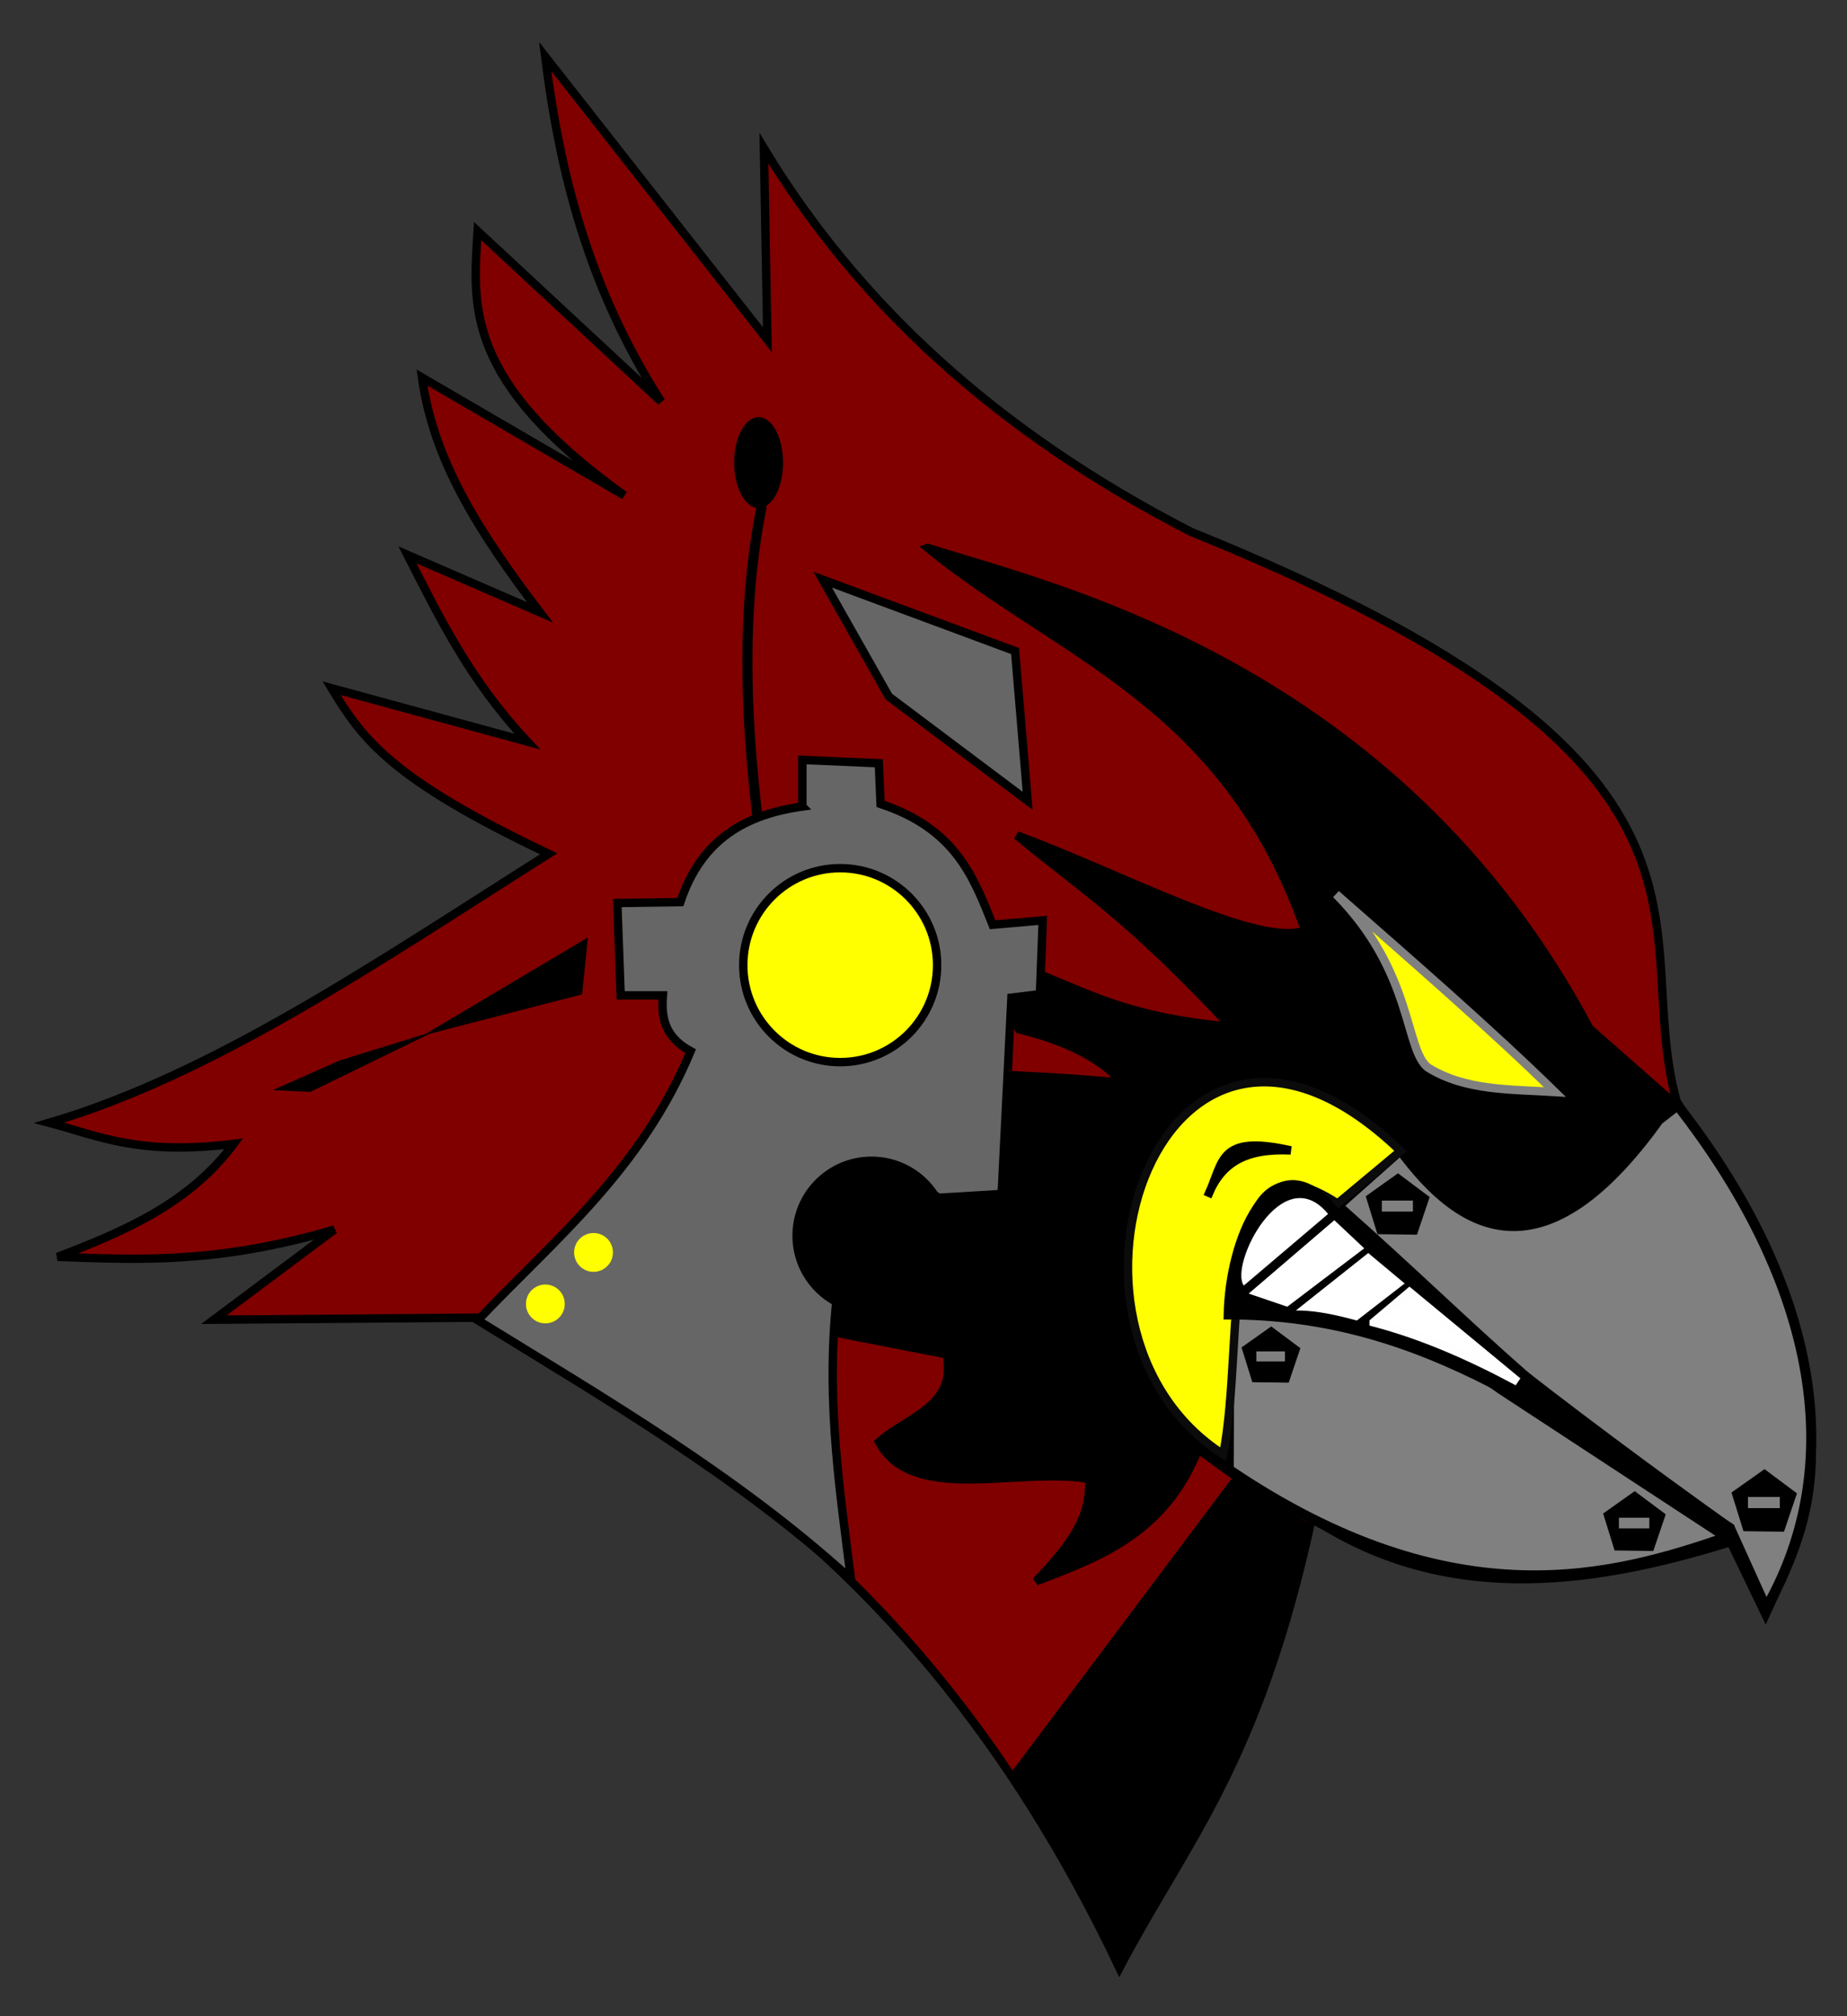 <?xml version="1.0" encoding="UTF-8" standalone="no"?>
<!-- Created with Inkscape (http://www.inkscape.org/) -->

<svg
   version="1.1"
   id="svg124"
   width="220"
   height="240"
   viewBox="-4 -5 220 240"
   xmlns="http://www.w3.org/2000/svg"
   xmlns:svg="http://www.w3.org/2000/svg">
  <rect x="-4" y="-5" width="220" height="240" fill="#333333" stroke="none"/>
  <defs
     id="defs128" />
  <g
     id="layer1"
     transform="translate(-4.202,-116.822)">
    <g
       id="layer2">
      <g
         id="g8966">
        <path
           style="display:inline;fill:#800000;fill-opacity:1;stroke:#000000;stroke-width:1;stroke-dasharray:none;stroke-opacity:1"
           d="m 39.699,193.742 c 3.662,6.039 7.02,10.787 25.856,19.714 -19.832,12.524 -39.664,26.193 -59.496,32.018 5.975,1.585 10.624,3.906 21.976,2.506 -5.258,7.085 -13.015,10.42 -20.971,13.456 9.549,0.319 18.836,0.894 32.971,-3.253 l -14.361,10.731 31.589,-0.244 c 12.46,9.765 49.591,21.201 76.278,77.399 7.941,-15.106 16.551,-24.138 22.914,-53.556 15.435,10.141 32.427,8.322 49.891,2.866 l 4.156,8.638 c 4.323,-9.658 13.885,-23.01 -10.59,-61.08 -5.794,-20.979 10.645,-40.148 -57.819,-67.79 -23.527,-12.065 -39.93,-27.559 -50.897,-45.67 L 91.607,152.265 65.136,118.55 c 1.72,13.693 5.08,27.386 13.811,41.078 l -21.852,-20.293 c -0.563,8.935 -1.6,17.755 17.472,31.47 l -24.103,-14.044 c 1.369,9.787 6.602,18.172 14.058,27.958 l -15.787,-6.847 c 3.794,7.408 7.34,14.817 14.278,22.225 z"
           id="path2159" />
        <path
           style="fill:#808080;fill-opacity:1;stroke:#000000;stroke-width:1.2;stroke-dasharray:none;stroke-opacity:1"
           d="m 159.54,255.353 7.545,-6.695 17.676,6.583 15.249,-11.854 c 15.852,20.271 20.847,41.917 10.556,59.869 l -4.318,-9.541 C 185.696,280.995 176.605,270.427 159.54,255.353 Z"
           id="path8778" />
        <path
           style="display:inline;fill:#000000;fill-opacity:1;stroke:#000000;stroke-width:1;stroke-dasharray:none;stroke-opacity:1"
           d="m 110.7,177.04 c 14.277,4.593 55.638,13.675 78.826,57.221 l 9.873,8.687 c -14.858,22.238 -25.282,15.595 -32.471,5.812 l -6.759,5.989 c -6.314,-3.64 -11.627,-6.554 -14.027,10.884 l 1.222,21.913 -4.457,-3.204 c -4.048,10.306 -12.395,13.023 -19.305,15.719 3.345,-3.561 6.645,-7.141 6.328,-12.191 -8.34,-1.468 -21.076,3.055 -25.021,-4.402 3.352,-3.014 9.341,-4.21 8.045,-10.43 l -13.732,-2.679 0.556,-6.725 -4.715,-1.312 0.188,-9.76 9.34,-2.943 6.839,4.446 7.327,-0.419 1.468,-13.865 c 3.991,0.217 7.431,0.341 13.654,0.932 -2.577,-3.004 -6.854,-5.022 -12.291,-6.368 l -1.75,-3.757 4.31,-0.683 0.258,-1.953 c 5.938,2.398 10.776,5.057 22.443,6.093 -12.854,-13.621 -17.131,-15.834 -25.526,-22.784 12.152,4.453 29.105,13.576 34.317,11.278 -9.543,-27.175 -28.981,-32.498 -44.943,-45.498 z"
           id="path2983" />
        <path
           style="fill:#808080;fill-opacity:1;stroke:#000000;stroke-width:1.2;stroke-dasharray:none;stroke-opacity:1"
           d="m 146.564,286.754 c 26.986,18.257 46.108,12.592 59.328,8.053 l -26.966,-17.667 c -9.304,-6.751 -20.044,-9.27 -32.306,-9.424 z"
           id="path8344" />
        <path
           style="display:inline;fill:#ffff00;fill-opacity:0.998;stroke:#0b0b0b;stroke-width:1;stroke-dasharray:none;stroke-opacity:1"
           d="m 167.026,248.831 -7.509,6.259 c -14.776,-9.814 -10.921,16.23 -13.617,29.858 -23.672,-15.21 -7.226,-63.345 21.126,-36.117 z"
           id="path5836" />
        <g
           id="Bolt-3"
           style="display:inline"
           transform="matrix(0.753,0,0,0.753,-7.77,53.795)">
          <path
             style="fill:#000000;fill-opacity:0.998;stroke:#000000;stroke-width:1;stroke-dasharray:none;stroke-opacity:1"
             id="path4389-3-2"
             d="m 210.243,283.562 -4.32,-0.055 -1.282,-4.126 3.528,-2.494 3.462,2.584 z"
             transform="matrix(1.14,0,0,1.14,-25.647,-28.201)" />
          <rect
             style="fill:#808080;fill-opacity:0;stroke:#808080;stroke-width:1;stroke-dasharray:none;stroke-opacity:1"
             id="rect4445-5-9"
             width="3.525"
             height="0.587"
             x="209.821"
             y="291.196" />
        </g>
        <path
           style="display:inline;fill:#ffff00;fill-opacity:0.998;stroke:#808080;stroke-width:1;stroke-dasharray:none;stroke-opacity:1"
           d="m 159.347,218.265 c 9.125,7.999 18.389,16.046 26.059,23.545 -5.252,-0.332 -10.677,-0.127 -15.131,-2.92 -2.769,-2.186 -1.766,-11.376 -10.928,-20.625 z"
           id="Eye" />
        <g
           id="Bolt-1"
           style="display:inline"
           transform="matrix(0.801,0,0,0.801,26.613,61.174)">
          <path
             style="fill:#000000;fill-opacity:0.998;stroke:#000000;stroke-width:1;stroke-dasharray:none;stroke-opacity:1"
             id="path4389-3"
             d="m 210.243,283.562 -4.32,-0.055 -1.282,-4.126 3.528,-2.494 3.462,2.584 z"
             transform="matrix(1.14,0,0,1.14,-27.204,-30.117)" />
          <rect
             style="fill:#808080;fill-opacity:0;stroke:#808080;stroke-width:1;stroke-dasharray:none;stroke-opacity:1"
             id="rect4445-5"
             width="3.525"
             height="0.587"
             x="208.264"
             y="289.28" />
        </g>
        <g
           id="Bolt-2"
           style="display:inline"
           transform="matrix(0.838,0,0,0.838,34.3,48.015)">
          <path
             style="fill:#000000;fill-opacity:0.998;stroke:#000000;stroke-width:1;stroke-dasharray:none;stroke-opacity:1"
             id="path4389"
             d="m 210.243,283.562 -4.32,-0.055 -1.282,-4.126 3.528,-2.494 3.462,2.584 z"
             transform="matrix(1.14,0,0,1.14,-27.204,-30.117)" />
          <rect
             style="fill:#808080;fill-opacity:0;stroke:#808080;stroke-width:1;stroke-dasharray:none;stroke-opacity:1"
             id="rect4445"
             width="3.525"
             height="0.587"
             x="208.264"
             y="289.28" />
        </g>
        <g
           id="Bolt-4"
           style="display:inline"
           transform="matrix(0.818,0,0,0.822,-5.155,17.358)">
          <g
             id="g8901">
            <path
               style="fill:#000000;fill-opacity:0.998;stroke:#000000;stroke-width:1;stroke-dasharray:none;stroke-opacity:1"
               id="path4389-3-2-2"
               d="m 210.243,283.562 -4.32,-0.055 -1.282,-4.126 3.528,-2.494 3.462,2.584 z"
               transform="matrix(1.14,0,0,1.14,-27.204,-30.117)" />
            <rect
               style="fill:#808080;fill-opacity:0;stroke:#808080;stroke-width:1;stroke-dasharray:none;stroke-opacity:1"
               id="rect4445-5-9-7"
               width="3.525"
               height="0.587"
               x="208.264"
               y="289.28" />
          </g>
        </g>
      </g>
    </g>
    <g
       id="layer3">
      <path
         style="fill:#000000;fill-opacity:1;stroke:#000000;stroke-width:1;stroke-dasharray:none;stroke-opacity:1"
         d="m 206.508,293.816 c -18.289,-13.004 -42.327,-31.363 -48.237,-38.95 -6.87,-6.761 -11.662,4.445 -11.82,13.521 23.968,-0.056 39.54,13.148 60.057,25.429 z"
         id="path5920" />
      <path
         style="display:inline;fill:#ffffff;fill-opacity:1;stroke:none;stroke-width:1;stroke-dasharray:none;stroke-opacity:1"
         d="m 161.816,269.013 5.699,-4.411 -4.34,-3.625 -8.622,6.841 c 1.637,-0.022 3.802,0.24 7.263,1.195 z"
         id="path7411" />
      <path
         style="display:inline;fill:#ffffff;fill-opacity:1;stroke:none;stroke-width:1;stroke-dasharray:none;stroke-opacity:1"
         d="m 148.355,264.849 10.04,-8.523 c -5.462,-6.627 -11.799,6.119 -10.04,8.523 z"
         id="path7353" />
      <path
         style="display:inline;fill:#ffffff;fill-opacity:1;stroke:none;stroke-width:1;stroke-dasharray:none;stroke-opacity:1"
         d="m 148.934,265.806 4.598,1.562 9.166,-6.95 -3.563,-3.348 z"
         id="path7409" />
    </g>
    <path
       style="display:inline;fill:#666666;fill-opacity:1;stroke:#000000;stroke-width:1;stroke-dasharray:none;stroke-opacity:1"
       d="m 95.773,207.829 v -5.55 l 9.105,0.396 0.21,4.842 c 8.914,2.939 11.075,8.684 13.343,14.384 l 5.973,-0.521 -0.333,8.781 -3.394,0.419 -1.164,23.366 -7.474,0.452 -7.108,-4.16 -4.247,3.977 -0.676,6.312 0.177,3.236 c -1.857,13.031 -0.079,24.525 1.377,36.027 -13.517,-12.294 -29.273,-21.459 -44.447,-30.808 9.195,-9.679 19.46,-17.922 25.351,-32.03 -3.178,-1.724 -3.5,-4.123 -3.306,-6.644 h -5.027 l -0.402,-10.994 7.505,-0.11 c 2.517,-7.582 7.925,-10.459 14.538,-11.374 z"
       id="path2148" />
    <ellipse
       style="display:inline;fill:#000000;fill-opacity:1;stroke:#000000;stroke-width:1;stroke-dasharray:none;stroke-opacity:0"
       id="path7779"
       cx="90.561"
       cy="166.891"
       rx="2.913"
       ry="5.416" />
    <path
       style="display:inline;fill:#000000;fill-opacity:1;stroke:#000000;stroke-width:1;stroke-dasharray:none;stroke-opacity:0"
       d="m 70.225,223.409 -0.688,6.773 -18.172,4.7 -14.193,6.915 -4.486,-0.21 8.024,-3.553 10.225,-3.16 z"
       id="path7725" />
    <path
       style="display:inline;fill:#000000;fill-opacity:1;stroke:none;stroke-width:1;stroke-dasharray:none;stroke-opacity:1"
       d="m 120.585,322.875 26.344,-35.084 9.502,5.549 c -3.85,20.54 -13.552,36.454 -22.905,52.43 z"
       id="path7415" />
    <path
       style="display:inline;fill:#ffffff;fill-opacity:1;stroke:#fefefe;stroke-width:1;stroke-dasharray:none;stroke-opacity:1"
       d="m 163.823,269.225 4.263,-3.601 12.893,10.657 c -5.606,-3.008 -11.298,-5.514 -17.156,-7.055 z"
       id="path7413" />
    <path
       style="display:inline;fill:none;fill-opacity:1;stroke:#000000;stroke-width:1.2;stroke-dasharray:none;stroke-opacity:0.996"
       d="m 90.44,209.189 c -1.526,-12.649 -1.859,-25.319 0.446,-36.868 l -0.003,-1.222"
       id="path7785" />
    <circle
       style="fill:#ffff00;stroke:#000000;stroke-width:1;stroke-dasharray:none;stroke-opacity:1"
       id="path291"
       cx="100.279"
       cy="226.709"
       r="11.544" />
    <circle
       style="fill:#000000;fill-opacity:1;stroke:#000000;stroke-width:0.782;stroke-dasharray:none;stroke-opacity:1"
       id="path291-3"
       cx="104.009"
       cy="258.915"
       r="9.029" />
    <circle
       style="fill:#ffff00;stroke:#000000;stroke-width:0.2;stroke-dasharray:none;stroke-opacity:0"
       id="path291-0"
       cx="70.898"
       cy="260.906"
       r="2.312" />
    <circle
       style="fill:#ffff00;stroke:#000000;stroke-width:0.2;stroke-dasharray:none;stroke-opacity:0"
       id="path291-0-9"
       cx="65.159"
       cy="267.038"
       r="2.312" />
    <path
       id="path1805"
       style="fill:#666666;stroke:#000000"
       d="m 122.608,207.147 -16.544,-12.416 -7.872,-13.908 22.918,8.5 z" />
    <path
       style="display:inline;fill:#000000;fill-opacity:0.998;stroke:#000000;stroke-width:1;stroke-dasharray:none;stroke-opacity:1"
       d="m 153.946,248.76 c -8.73,-1.948 -7.93,1.365 -9.912,5.495 1.576,-4.011 4.458,-5.742 9.912,-5.495 z"
       id="cheek-black" />
  </g>
</svg>
